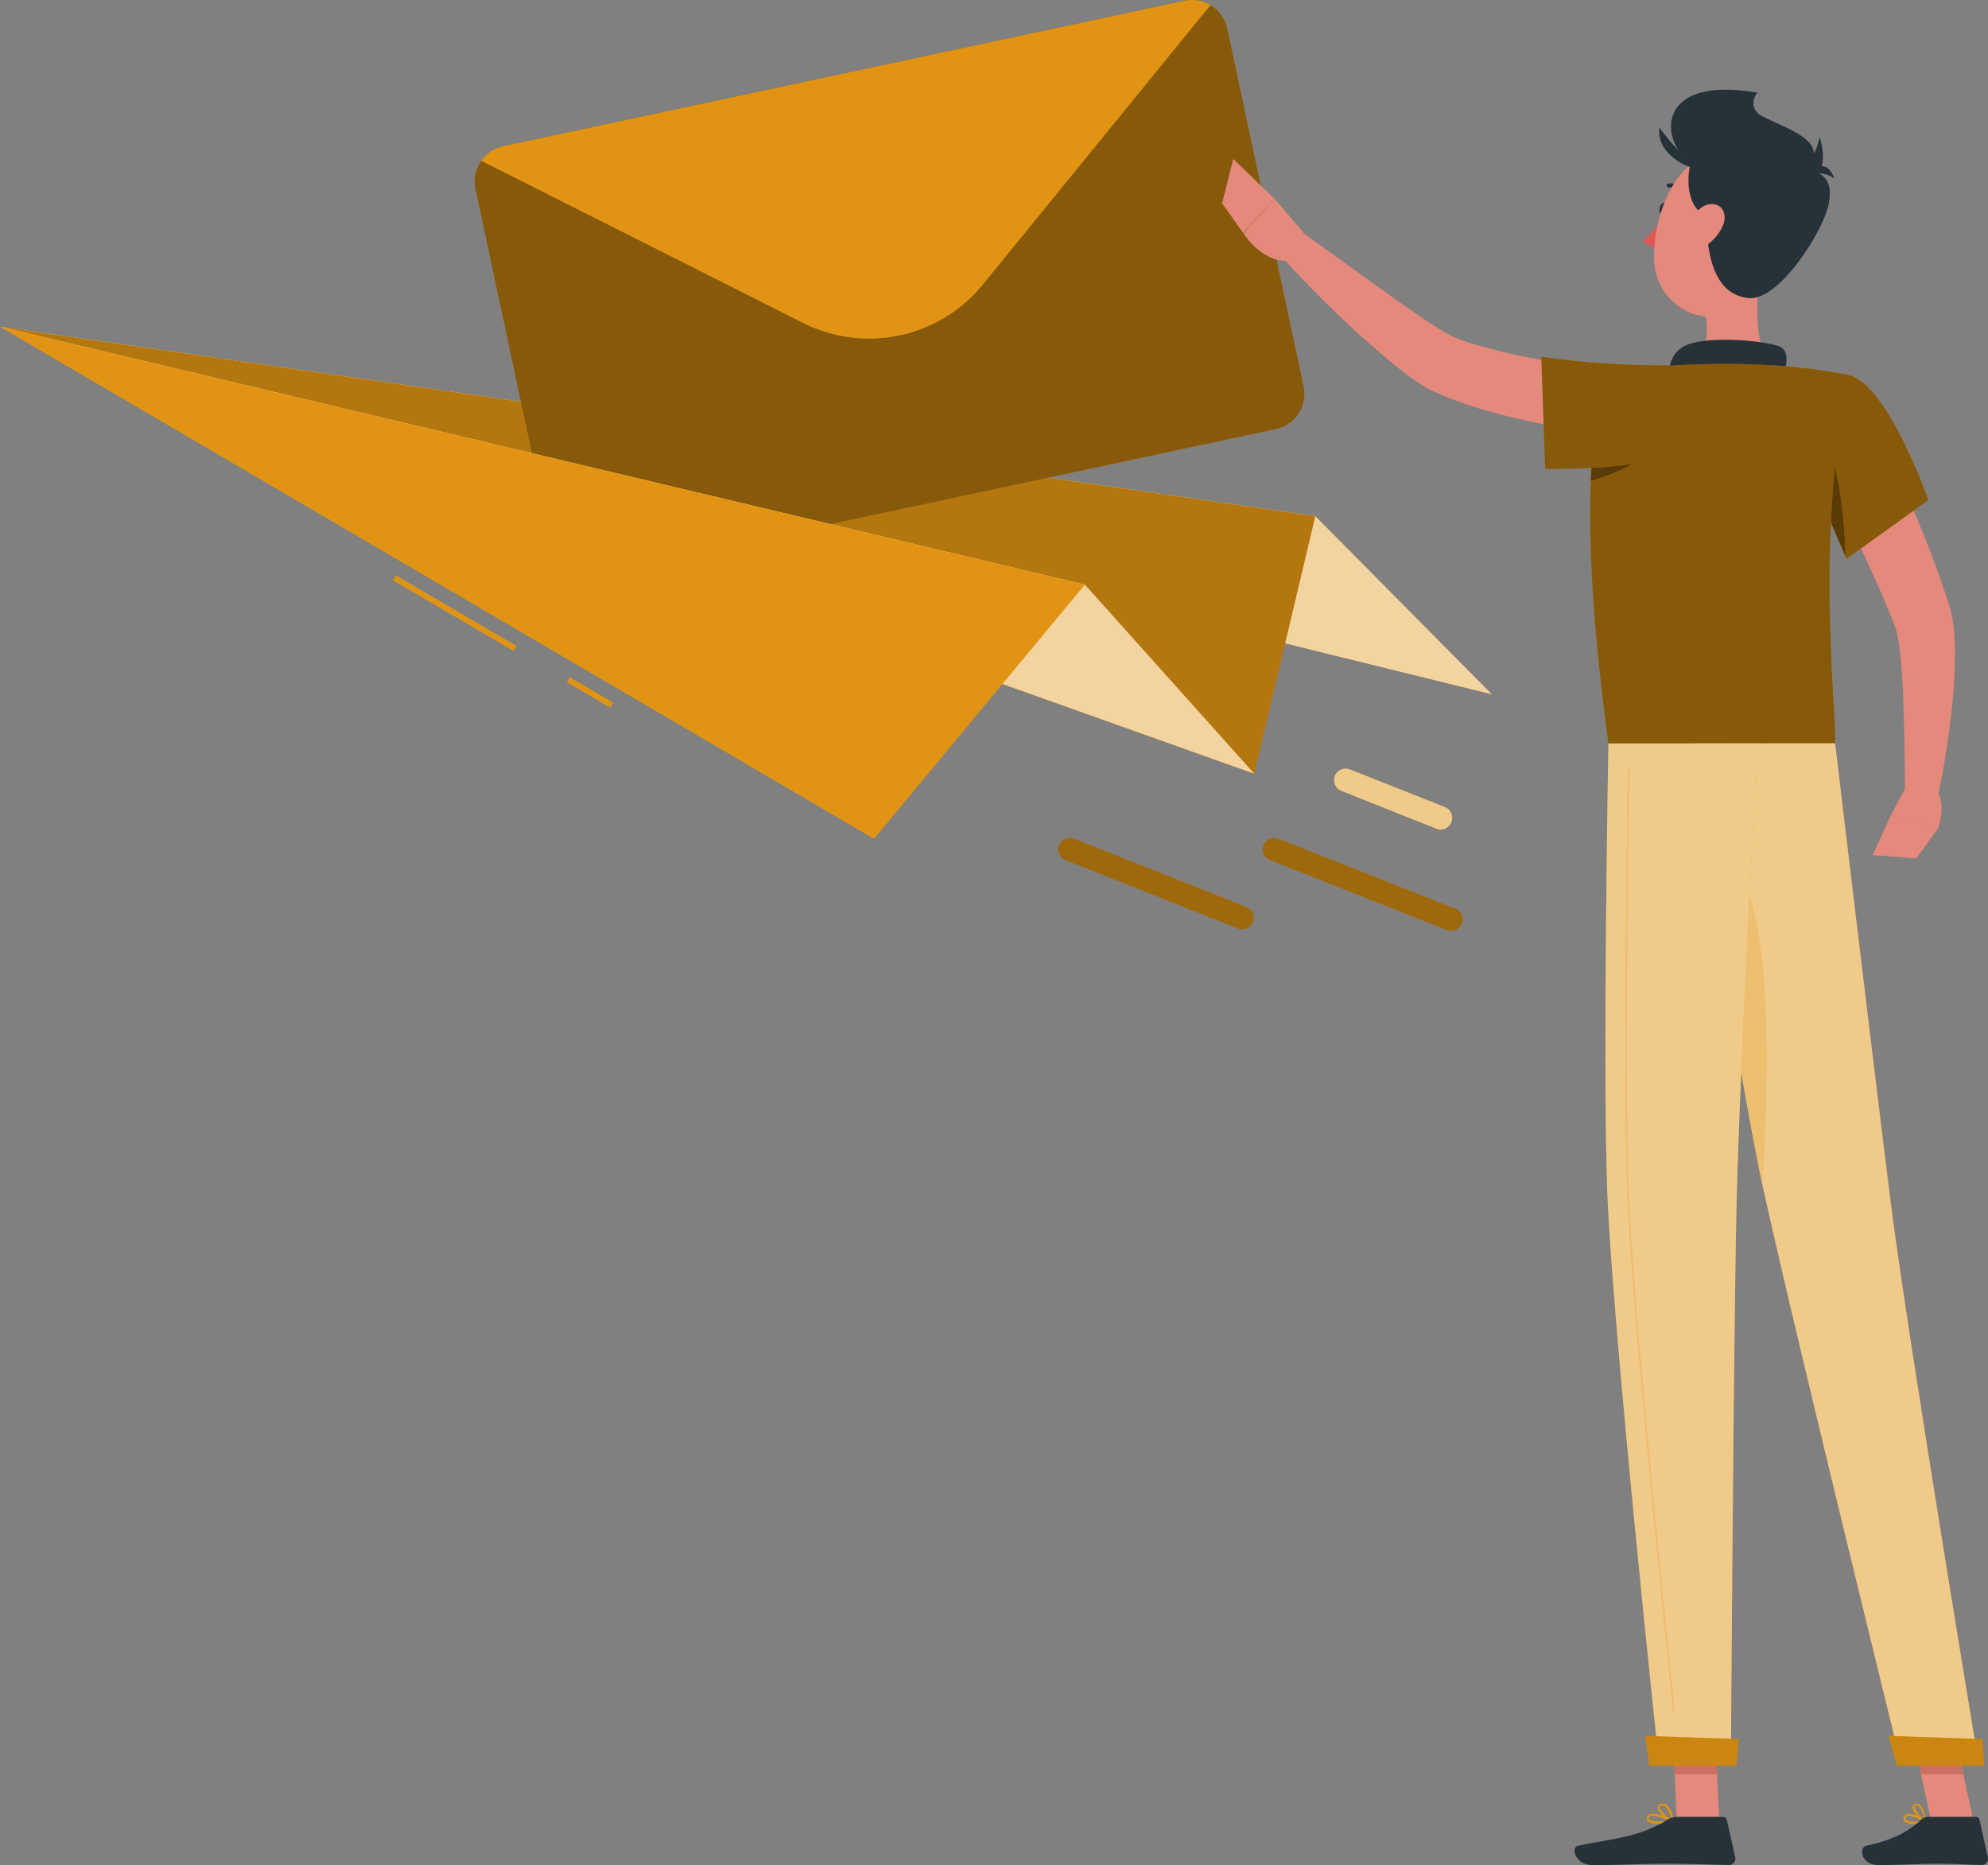 <svg xmlns="http://www.w3.org/2000/svg" width="541.277" height="507.744" viewBox="0 0 541.277 507.744"><rect x="0" y="0" width="541.277" height="507.744" fill="#808080" stroke="none"/><defs><style>.a{fill:#e19413;}.b,.f,.m{fill:#fff;}.b,.j{opacity:0.6;}.c{opacity:0.2;}.d,.m{opacity:0.4;}.e{opacity:0.3;}.f{opacity:0.5;}.g{fill:#e4897b;}.h{fill:#263238;}.i{fill:#de5753;}.k{fill:#ce6f64;}.l{opacity:0.1;}</style></defs><g transform="translate(-48.86 -93.933)"><g transform="translate(48.86 93.933)"><path class="a" d="M48.86,150.56l358.121,51.557,48.054,48.494Z" transform="translate(-48.86 -61.605)"/><path class="b" d="M48.86,150.56l358.121,51.557,48.054,48.494Z" transform="translate(-48.86 -61.605)"/><path class="a" d="M48.86,150.56l358.121,51.557-16.62,70.125Z" transform="translate(-48.86 -61.605)"/><path class="c" d="M48.86,150.56l358.121,51.557-16.62,70.125Z" transform="translate(-48.86 -61.605)"/><path class="a" d="M336.037,101.7l20.783,97.4a9.818,9.818,0,0,1-7.54,11.64L163.787,250.322a9.834,9.834,0,0,1-11.64-7.54l-20.8-97.4a9.834,9.834,0,0,1,7.556-11.64L324.4,94.157a9.834,9.834,0,0,1,11.64,7.556Z" transform="translate(-1.889 -93.927)"/><path class="d" d="M336.037,101.7l20.783,97.4a9.818,9.818,0,0,1-7.54,11.64L163.787,250.322a9.834,9.834,0,0,1-11.64-7.54l-20.8-97.4a9.834,9.834,0,0,1,7.556-11.64L324.4,94.157a9.834,9.834,0,0,1,11.64,7.556Z" transform="translate(-1.889 -93.927)"/><path class="a" d="M330.817,95.326l-61.972,76.079a39.948,39.948,0,0,1-48.934,10.447L132.27,137.709a9.771,9.771,0,0,1,5.985-3.974L323.748,94.148a9.787,9.787,0,0,1,7.069,1.178Z" transform="translate(-1.24 -93.933)"/><path class="a" d="M48.86,150.56l295.378,70.2,46.122,51.479Z" transform="translate(-48.86 -61.605)"/><path class="b" d="M48.86,150.56l295.378,70.2,46.122,51.479Z" transform="translate(-48.86 -61.605)"/><rect class="a" width="1.571" height="38.095" transform="matrix(0.505, -0.863, 0.863, 0.505, 106.954, 157.977)"/><rect class="a" width="1.571" height="13.698" transform="matrix(0.505, -0.863, 0.863, 0.505, 154.337, 185.72)"/><path class="a" d="M48.86,150.56l295.378,70.2-57.417,69.2Z" transform="translate(-48.86 -61.605)"/><path class="a" d="M318.986,264.463a3.141,3.141,0,0,1-1.163-.22l-48.1-19.039a3.142,3.142,0,1,1,2.309-5.844L320.149,258.4a3.142,3.142,0,0,1-1.162,6.064Z" transform="translate(76.098 -11.034)"/><path class="e" d="M318.986,264.463a3.141,3.141,0,0,1-1.163-.22l-48.1-19.039a3.142,3.142,0,1,1,2.309-5.844L320.149,258.4a3.142,3.142,0,0,1-1.162,6.064Z" transform="translate(76.098 -11.034)"/><path class="a" d="M309.081,243.729a3,3,0,0,1-1.147-.236L282.092,233.2a3.142,3.142,0,1,1,2.309-5.844L310.243,237.6a3.181,3.181,0,0,1-1.162,6.127Z" transform="translate(83.16 -17.885)"/><path class="f" d="M309.081,243.729a3,3,0,0,1-1.147-.236L282.092,233.2a3.142,3.142,0,1,1,2.309-5.844L310.243,237.6a3.181,3.181,0,0,1-1.162,6.127Z" transform="translate(83.16 -17.885)"/><path class="a" d="M282.352,264.055a3.3,3.3,0,0,1-1.147-.22L234.283,245.2a3.142,3.142,0,1,1,2.309-5.844l46.923,18.568a3.142,3.142,0,0,1-1.162,6.064Z" transform="translate(55.865 -11.034)"/><path class="e" d="M282.352,264.055a3.3,3.3,0,0,1-1.147-.22L234.283,245.2a3.142,3.142,0,1,1,2.309-5.844l46.923,18.568a3.142,3.142,0,0,1-1.162,6.064Z" transform="translate(55.865 -11.034)"/></g><g transform="translate(381.595 118.34)"><path class="g" d="M377.986,164.82c4.163,8.122,7.98,16.259,11.609,24.585s7.006,16.762,9.96,25.606l1.068,3.346c.189.6.456,1.571.613,2.262s.3,1.477.377,2.136a55.472,55.472,0,0,1,.55,7.65,137.107,137.107,0,0,1-.66,14.138,226.452,226.452,0,0,1-4.273,27.051l-8.624-.958c-.11-8.844-.189-17.783-.5-26.5-.141-4.336-.393-8.687-.833-12.772a47.949,47.949,0,0,0-.943-5.7c-.079-.44-.2-.77-.3-1.131s-.188-.487-.346-.958L384.49,220.6c-3.283-7.949-6.975-15.96-10.745-23.941l-11.4-23.941Z" transform="translate(-202.626 -77.87)"/><path class="g" d="M380.6,230.42l-4.022,7.525,12.85,3.582s2.451-6.048-.471-10.824Z" transform="translate(-194.496 -40.418)"/><path class="g" d="M373.45,246.049l11.813.943,5.954-8.2-12.85-3.582Z" transform="translate(-196.283 -37.684)"/><path class="h" d="M338.671,130.945c-.173.927-.817,1.571-1.414,1.445s-.927-.958-.738-1.869.817-1.571,1.414-1.445S338.876,130.034,338.671,130.945Z" transform="translate(-217.397 -98.286)"/><path class="i" d="M339.574,131.26a33.526,33.526,0,0,1-5.954,6.928,5.4,5.4,0,0,0,4.194,1.7Z" transform="translate(-219.022 -97.03)"/><path class="h" d="M342.325,128.473a.566.566,0,0,1-.393-.173,4.367,4.367,0,0,0-3.66-1.477.55.55,0,0,1-.189-1.068,5.341,5.341,0,0,1,4.713,1.807.55.55,0,0,1,0,.77A.566.566,0,0,1,342.325,128.473Z" transform="translate(-216.683 -100.197)"/><path class="g" d="M363.857,138.43c-1.649,8.451-3.3,23.909,2.608,29.549,0,0-2.309,8.561-18,8.561-17.28,0-8.232-8.561-8.232-8.561,9.425-2.246,9.158-9.237,7.525-15.788Z" transform="translate(-216.6 -92.936)"/><path class="h" d="M368.759,165.093c1.241-4.132,2.608-8.86-.22-10.352-3.142-1.571-20.218-3.3-26.109-.236s-4.21,11.468-4.21,11.468Z" transform="translate(-216.522 -84.725)"/><path class="a" d="M381.721,411a3.691,3.691,0,0,1-2.765-.754,1.115,1.115,0,0,1,0-1.3,1.3,1.3,0,0,1,.864-.644c1.7-.377,4.87,1.791,5.011,1.885a.314.314,0,0,1,.11.283.251.251,0,0,1-.2.2,14.681,14.681,0,0,1-3.016.33Zm-1.445-2.2h-.33a.738.738,0,0,0-.5.377c-.251.44-.094.628,0,.691.487.66,2.843.66,4.571.377a9.082,9.082,0,0,0-3.739-1.414Z" transform="translate(-193.259 61.108)"/><path class="a" d="M383.759,411.707h-.126c-1.194-.66-3.5-3.142-3.267-4.461a.9.9,0,0,1,.88-.723,1.571,1.571,0,0,1,1.162.346c1.335,1.1,1.571,4.43,1.571,4.571a.251.251,0,0,1-.126.251A.218.218,0,0,1,383.759,411.707Zm-2.325-4.713h-.063c-.361,0-.393.22-.408.283-.141.77,1.335,2.671,2.513,3.566a6.581,6.581,0,0,0-1.351-3.613,1.006,1.006,0,0,0-.754-.2Z" transform="translate(-192.344 60.116)"/><path class="a" d="M337.832,411.01c-1.477,0-2.906-.2-3.393-.864a1.037,1.037,0,0,1,0-1.194,1.382,1.382,0,0,1,.88-.644c1.9-.518,5.954,1.775,6.127,1.869a.283.283,0,0,1,.126.283.267.267,0,0,1-.22.22,19.12,19.12,0,0,1-3.519.33Zm-1.838-2.231a1.812,1.812,0,0,0-.518,0,.8.8,0,0,0-.534.377c-.2.346-.126.5,0,.6.518.723,3.44.77,5.608.471a12.363,12.363,0,0,0-4.556-1.414Z" transform="translate(-218.663 61.096)"/><path class="a" d="M340.227,411.712h-.11c-1.4-.613-4.147-3.142-3.943-4.414,0-.314.267-.691,1.021-.77a1.917,1.917,0,0,1,1.571.471c1.477,1.194,1.775,4.3,1.791,4.446a.24.24,0,0,1-.33.267ZM337.415,407h-.173c-.487,0-.518.251-.534.314-.126.785,1.759,2.749,3.142,3.6a6.284,6.284,0,0,0-1.571-3.55,1.367,1.367,0,0,0-.8-.33Z" transform="translate(-217.57 60.111)"/><path class="g" d="M351.443,419.351H339.9L338.75,392.63H350.3Z" transform="translate(-216.093 52.189)"/><path class="g" d="M397.243,419.351H385.7l-5.8-26.721h11.531Z" transform="translate(-192.6 52.189)"/><path class="h" d="M389.619,408.79h12.96a1.021,1.021,0,0,1,.99.8l2.278,10.258a1.7,1.7,0,0,1-1.7,2.042c-4.524-.079-6.724-.346-12.426-.346-3.5,0-10.729.377-15.583.377s-5.467-4.713-3.487-5.231c8.891-1.948,12.237-4.634,15.081-7.179A2.8,2.8,0,0,1,389.619,408.79Z" transform="translate(-197.34 61.415)"/><path class="h" d="M349.671,408.79h12.567a1.021,1.021,0,0,1,.99.8l2.278,10.258a1.681,1.681,0,0,1-1.665,2.042c-4.54-.079-11.106-.346-16.824-.346-6.676,0-12.457.377-20.3.377-4.713,0-6.048-4.713-4.069-5.231,9.033-1.979,16.4-2.184,24.208-6.991a5.278,5.278,0,0,1,2.812-.911Z" transform="translate(-225.789 61.415)"/><path class="g" d="M373.166,190.659a265.756,265.756,0,0,1-28.763-3.817c-4.713-.911-9.52-1.932-14.3-3.22a114.888,114.888,0,0,1-14.39-4.713c-1.21-.5-2.435-1.053-3.645-1.571a32.153,32.153,0,0,1-3.927-2.294c-2.262-1.492-4.21-3.048-6.142-4.587-3.849-3.142-7.415-6.284-11-9.5-7.022-6.5-13.683-13.227-20.108-20.3l5.781-6.456,22.794,16.385c3.754,2.7,7.556,5.357,11.295,7.855,1.854,1.241,3.754,2.4,5.5,3.393a19.1,19.1,0,0,0,2.262,1.1c.927.361,1.869.723,2.859,1.068a169.656,169.656,0,0,0,25.967,5.812c8.97,1.414,18.238,2.576,27.193,3.519Z" transform="translate(-254.83 -95.351)"/><path class="a" d="M374.7,159.028c10.824,2.482,21.757,34.1,21.757,34.1L374.2,209.108s-6.284-14.735-12.347-27.617C355.5,168,363.64,156.5,374.7,159.028Z" transform="translate(-204.177 -81.377)"/><path class="d" d="M374.7,159.028c10.824,2.482,21.757,34.1,21.757,34.1L374.2,209.108s-6.284-14.735-12.347-27.617C355.5,168,363.64,156.5,374.7,159.028Z" transform="translate(-204.177 -81.377)"/><path class="a" d="M366.854,169.9l-4.414,9.881c4.571,9.865,8.75,19.636,9.865,22.244C372.148,190.353,369.933,175.869,366.854,169.9Z" transform="translate(-202.568 -74.97)"/><path class="j" d="M366.854,169.9l-4.414,9.881c4.571,9.865,8.75,19.636,9.865,22.244C372.148,190.353,369.933,175.869,366.854,169.9Z" transform="translate(-202.568 -74.97)"/><path class="a" d="M330.131,160.582s-12.285,13.871-.691,99.753h61.721c.44-9.425-5.514-55.7,3.613-100.35a161.108,161.108,0,0,0-20.657-2.608,228.212,228.212,0,0,0-26.234,0,115.464,115.464,0,0,0-17.751,3.2Z" transform="translate(-224.251 -82.335)"/><path class="d" d="M330.131,160.582s-12.285,13.871-.691,99.753h61.721c.44-9.425-5.514-55.7,3.613-100.35a161.108,161.108,0,0,0-20.657-2.608,228.212,228.212,0,0,0-26.234,0,115.464,115.464,0,0,0-17.751,3.2Z" transform="translate(-224.251 -82.335)"/><path class="a" d="M325.5,169.9c-.408,3.252-.723,7.1-.927,11.64a64.532,64.532,0,0,0,17.186-8.075Z" transform="translate(-224.189 -74.97)"/><path class="j" d="M325.5,169.9c-.408,3.252-.723,7.1-.927,11.64a64.532,64.532,0,0,0,17.186-8.075Z" transform="translate(-224.189 -74.97)"/><path class="a" d="M356.844,179.706c-8.263,7.32-39.807,6.582-39.807,6.582L316,155.75a232.76,232.76,0,0,0,32.157,2.325C365.735,157.714,365.861,171.632,356.844,179.706Z" transform="translate(-229.082 -83.048)"/><path class="d" d="M356.844,179.706c-8.263,7.32-39.807,6.582-39.807,6.582L316,155.75a232.76,232.76,0,0,0,32.157,2.325C365.735,157.714,365.861,171.632,356.844,179.706Z" transform="translate(-229.082 -83.048)"/><path class="g" d="M280.7,137.6l-7.855-9.253-8.467,9.425s5.215,8.766,13.494,7.383Z" transform="translate(-258.552 -98.691)"/><path class="g" d="M263.717,121.48l-3.047,12.08,5.765,8.074,8.467-9.363Z" transform="translate(-260.67 -102.613)"/><path class="k" d="M338.75,392.64l.6,13.761h11.546l-.6-13.761Z" transform="translate(-216.093 52.195)"/><path class="k" d="M391.446,392.64H379.9l2.985,13.761h11.546Z" transform="translate(-192.6 52.195)"/><path class="h" d="M345.849,130.724c-10.352-4.713-13.62-25.653,16.165-20.422,0,0-4.493,4.964,4.618,8.106S368.125,140.951,345.849,130.724Z" transform="translate(-216.249 -109.47)"/><path class="g" d="M370.017,140.214c-2.969,11-4.132,17.688-11,22.291-10.274,6.912-23.045-1.021-23.454-12.756-.361-10.541,4.556-26.863,16.416-29.093a15.615,15.615,0,0,1,18.034,19.558Z" transform="translate(-217.921 -103.25)"/><path class="h" d="M358.126,114.131c7.053,3.927,16.6,6.284,15.709,11.876-1.178,6.833,5.765,2.561,4.147,12.724-1.053,6.645-13.306,26.784-21.993,25.81-12.976-1.571-11.326-21.3-11.373-31.7C344.585,126.7,344.3,106.386,358.126,114.131Z" transform="translate(-212.77 -107.8)"/><path class="h" d="M344.814,119.11c-3.142.738-7.3,18.851,4.87,20.516C363.68,141.527,344.814,119.11,344.814,119.11Z" transform="translate(-214.522 -103.966)"/><path class="h" d="M348.022,127.294c-3.849.346-12.567-4.289-11.5-11.263C336.523,115.983,342.037,124.183,348.022,127.294Z" transform="translate(-217.416 -105.725)"/><path class="g" d="M351.193,135.253a12.9,12.9,0,0,1-5.7,6.048c-3.315,1.728-5.184-.785-4.43-4.116.675-2.985,3.22-7.493,6.629-7.855S352.559,132.111,351.193,135.253Z" transform="translate(-214.869 -98.148)"/><path class="h" d="M358.45,129.185a15.473,15.473,0,0,0,9.08-11.515S372.714,132.075,358.45,129.185Z" transform="translate(-204.846 -104.788)"/><path class="h" d="M369.519,126.056a7.965,7.965,0,0,0-7.509-.738S366.848,119.049,369.519,126.056Z" transform="translate(-202.814 -101.895)"/><path class="a" d="M341.57,222.8s13.1,88.191,20.28,121.227c7.855,36.131,37.545,156.714,37.545,156.714h21.129S400.966,383.13,396.473,347.25c-4.87-38.88-15.081-124.51-15.081-124.51Z" transform="translate(-214.483 -44.803)"/><path class="f" d="M341.57,222.8s13.1,88.191,20.28,121.227c7.855,36.131,37.545,156.714,37.545,156.714h21.129S400.966,383.13,396.473,347.25c-4.87-38.88-15.081-124.51-15.081-124.51Z" transform="translate(-214.483 -44.803)"/><path class="a" d="M376.231,394.75c-.094,0,2.184,8.122,2.184,8.122H402.2l-.44-7.242Z" transform="translate(-194.697 53.4)"/><path class="l" d="M376.231,394.75c-.094,0,2.184,8.122,2.184,8.122H402.2l-.44-7.242Z" transform="translate(-194.697 53.4)"/><path class="a" d="M348.079,242.825c15.144,2.969,13.541,59.443,11.719,88.489-4.367-20.532-10.761-60.04-15.128-88.081A5.169,5.169,0,0,1,348.079,242.825Z" transform="translate(-212.714 -33.407)"/><path class="m" d="M348.079,242.825c15.144,2.969,13.541,59.443,11.719,88.489-4.367-20.532-10.761-60.04-15.128-88.081A5.169,5.169,0,0,1,348.079,242.825Z" transform="translate(-212.714 -33.407)"/><path class="a" d="M327.923,222.78s-1.571,86.274-.33,121.479c1.3,36.6,14.138,156.463,14.138,156.463h19.542S362,383,362.845,347.055c.958-39.194,5.687-124.275,5.687-124.275Z" transform="translate(-222.735 -44.78)"/><path class="f" d="M327.923,222.78s-1.571,86.274-.33,121.479c1.3,36.6,14.138,156.463,14.138,156.463h19.542S362,383,362.845,347.055c.958-39.194,5.687-124.275,5.687-124.275Z" transform="translate(-222.735 -44.78)"/><path class="a" d="M343.81,484.337a.188.188,0,0,1-.188-.173c-3.456-33.178-11.578-113.451-12.567-142.246-1.053-29.392-.094-95.339.22-114.849a.189.189,0,0,1,.189-.188h0a.2.2,0,0,1,.2.188c-.314,19.511-1.272,85.458-.22,114.834,1.021,28.795,9.143,109.037,12.567,142.215a.22.22,0,0,1-.189.22Z" transform="translate(-220.761 -42.439)"/><path class="m" d="M343.81,484.337a.188.188,0,0,1-.188-.173c-3.456-33.178-11.578-113.451-12.567-142.246-1.053-29.392-.094-95.339.22-114.849a.189.189,0,0,1,.189-.188h0a.2.2,0,0,1,.2.188c-.314,19.511-1.272,85.458-.22,114.834,1.021,28.795,9.143,109.037,12.567,142.215a.22.22,0,0,1-.189.22Z" transform="translate(-220.761 -42.439)"/><path class="a" d="M334,394.75c-.078,0,1.115,8.122,1.115,8.122h23.768l.644-7.242Z" transform="translate(-218.806 53.4)"/><path class="l" d="M334,394.75c-.078,0,1.115,8.122,1.115,8.122h23.768l.644-7.242Z" transform="translate(-218.806 53.4)"/></g></g></svg>